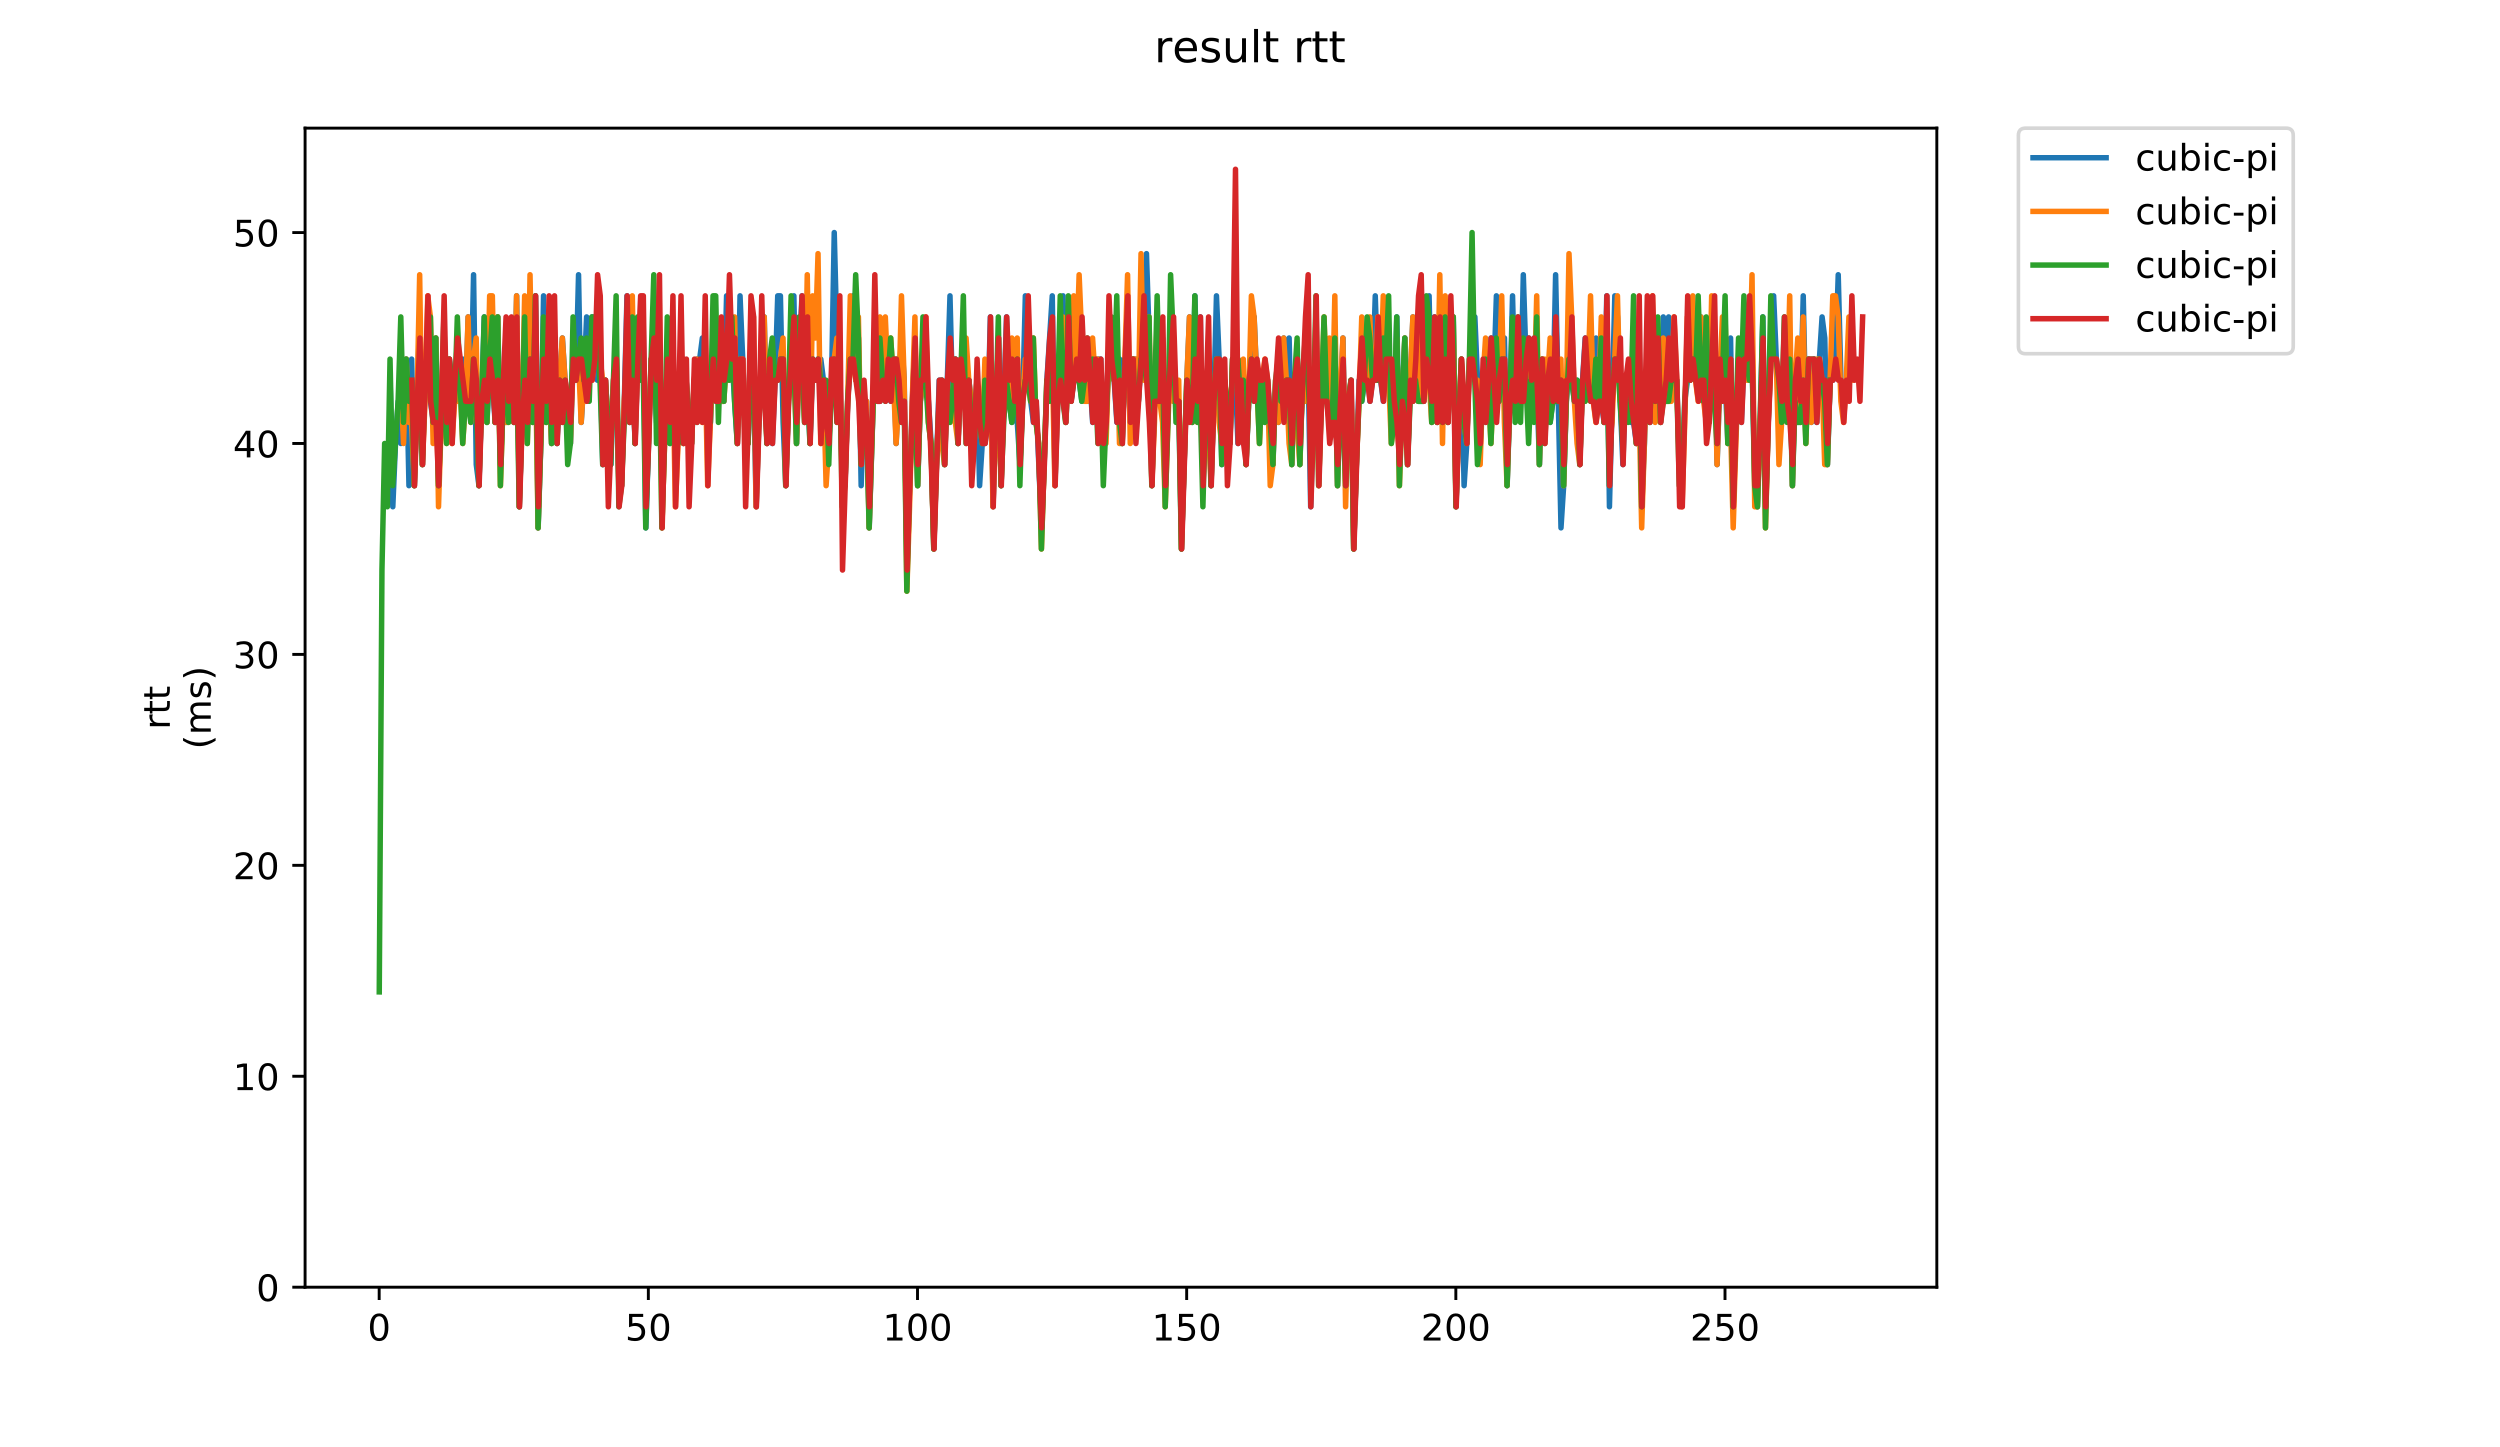<?xml version="1.0" encoding="utf-8" standalone="no"?>
<!DOCTYPE svg PUBLIC "-//W3C//DTD SVG 1.1//EN"
  "http://www.w3.org/Graphics/SVG/1.1/DTD/svg11.dtd">
<!-- Created with matplotlib (https://matplotlib.org/) -->
<svg height="396pt" version="1.1" viewBox="0 0 684 396" width="684pt" xmlns="http://www.w3.org/2000/svg" xmlns:xlink="http://www.w3.org/1999/xlink">
 <defs>
  <style type="text/css">
*{stroke-linecap:butt;stroke-linejoin:round;}
  </style>
 </defs>
 <g id="figure_1">
  <g id="patch_1">
   <path d="M 0 396 
L 684 396 
L 684 0 
L 0 0 
z
" style="fill:#ffffff;"/>
  </g>
  <g id="axes_1">
   <g id="patch_2">
    <path d="M 83.472 352.174 
L 529.913 352.174 
L 529.913 35.062 
L 83.472 35.062 
z
" style="fill:#ffffff;"/>
   </g>
   <g id="matplotlib.axis_1">
    <g id="xtick_1">
     <g id="line2d_1">
      <defs>
       <path d="M 0 0 
L 0 3.5 
" id="m200f8db68d" style="stroke:#000000;stroke-width:0.8;"/>
      </defs>
      <g>
       <use style="stroke:#000000;stroke-width:0.8;" x="103.743" xlink:href="#m200f8db68d" y="352.174"/>
      </g>
     </g>
     <g id="text_1">
      <!-- 0 -->
      <defs>
       <path d="M 31.781 66.406 
Q 24.172 66.406 20.328 58.906 
Q 16.5 51.422 16.5 36.375 
Q 16.5 21.391 20.328 13.891 
Q 24.172 6.391 31.781 6.391 
Q 39.453 6.391 43.281 13.891 
Q 47.125 21.391 47.125 36.375 
Q 47.125 51.422 43.281 58.906 
Q 39.453 66.406 31.781 66.406 
z
M 31.781 74.219 
Q 44.047 74.219 50.516 64.516 
Q 56.984 54.828 56.984 36.375 
Q 56.984 17.969 50.516 8.266 
Q 44.047 -1.422 31.781 -1.422 
Q 19.531 -1.422 13.062 8.266 
Q 6.594 17.969 6.594 36.375 
Q 6.594 54.828 13.062 64.516 
Q 19.531 74.219 31.781 74.219 
z
" id="DejaVuSans-48"/>
      </defs>
      <g transform="translate(100.562 366.773)scale(0.1 -0.1)">
       <use xlink:href="#DejaVuSans-48"/>
      </g>
     </g>
    </g>
    <g id="xtick_2">
     <g id="line2d_2">
      <g>
       <use style="stroke:#000000;stroke-width:0.8;" x="177.386" xlink:href="#m200f8db68d" y="352.174"/>
      </g>
     </g>
     <g id="text_2">
      <!-- 50 -->
      <defs>
       <path d="M 10.797 72.906 
L 49.516 72.906 
L 49.516 64.594 
L 19.828 64.594 
L 19.828 46.734 
Q 21.969 47.469 24.109 47.828 
Q 26.266 48.188 28.422 48.188 
Q 40.625 48.188 47.75 41.5 
Q 54.891 34.812 54.891 23.391 
Q 54.891 11.625 47.562 5.094 
Q 40.234 -1.422 26.906 -1.422 
Q 22.312 -1.422 17.547 -0.641 
Q 12.797 0.141 7.719 1.703 
L 7.719 11.625 
Q 12.109 9.234 16.797 8.062 
Q 21.484 6.891 26.703 6.891 
Q 35.156 6.891 40.078 11.328 
Q 45.016 15.766 45.016 23.391 
Q 45.016 31 40.078 35.438 
Q 35.156 39.891 26.703 39.891 
Q 22.75 39.891 18.812 39.016 
Q 14.891 38.141 10.797 36.281 
z
" id="DejaVuSans-53"/>
      </defs>
      <g transform="translate(171.024 366.773)scale(0.1 -0.1)">
       <use xlink:href="#DejaVuSans-53"/>
       <use x="63.623" xlink:href="#DejaVuSans-48"/>
      </g>
     </g>
    </g>
    <g id="xtick_3">
     <g id="line2d_3">
      <g>
       <use style="stroke:#000000;stroke-width:0.8;" x="251.03" xlink:href="#m200f8db68d" y="352.174"/>
      </g>
     </g>
     <g id="text_3">
      <!-- 100 -->
      <defs>
       <path d="M 12.406 8.297 
L 28.516 8.297 
L 28.516 63.922 
L 10.984 60.406 
L 10.984 69.391 
L 28.422 72.906 
L 38.281 72.906 
L 38.281 8.297 
L 54.391 8.297 
L 54.391 0 
L 12.406 0 
z
" id="DejaVuSans-49"/>
      </defs>
      <g transform="translate(241.486 366.773)scale(0.1 -0.1)">
       <use xlink:href="#DejaVuSans-49"/>
       <use x="63.623" xlink:href="#DejaVuSans-48"/>
       <use x="127.246" xlink:href="#DejaVuSans-48"/>
      </g>
     </g>
    </g>
    <g id="xtick_4">
     <g id="line2d_4">
      <g>
       <use style="stroke:#000000;stroke-width:0.8;" x="324.673" xlink:href="#m200f8db68d" y="352.174"/>
      </g>
     </g>
     <g id="text_4">
      <!-- 150 -->
      <g transform="translate(315.13 366.773)scale(0.1 -0.1)">
       <use xlink:href="#DejaVuSans-49"/>
       <use x="63.623" xlink:href="#DejaVuSans-53"/>
       <use x="127.246" xlink:href="#DejaVuSans-48"/>
      </g>
     </g>
    </g>
    <g id="xtick_5">
     <g id="line2d_5">
      <g>
       <use style="stroke:#000000;stroke-width:0.8;" x="398.317" xlink:href="#m200f8db68d" y="352.174"/>
      </g>
     </g>
     <g id="text_5">
      <!-- 200 -->
      <defs>
       <path d="M 19.188 8.297 
L 53.609 8.297 
L 53.609 0 
L 7.328 0 
L 7.328 8.297 
Q 12.938 14.109 22.625 23.891 
Q 32.328 33.688 34.812 36.531 
Q 39.547 41.844 41.422 45.531 
Q 43.312 49.219 43.312 52.781 
Q 43.312 58.594 39.234 62.25 
Q 35.156 65.922 28.609 65.922 
Q 23.969 65.922 18.812 64.312 
Q 13.672 62.703 7.812 59.422 
L 7.812 69.391 
Q 13.766 71.781 18.938 73 
Q 24.125 74.219 28.422 74.219 
Q 39.75 74.219 46.484 68.547 
Q 53.219 62.891 53.219 53.422 
Q 53.219 48.922 51.531 44.891 
Q 49.859 40.875 45.406 35.406 
Q 44.188 33.984 37.641 27.219 
Q 31.109 20.453 19.188 8.297 
z
" id="DejaVuSans-50"/>
      </defs>
      <g transform="translate(388.773 366.773)scale(0.1 -0.1)">
       <use xlink:href="#DejaVuSans-50"/>
       <use x="63.623" xlink:href="#DejaVuSans-48"/>
       <use x="127.246" xlink:href="#DejaVuSans-48"/>
      </g>
     </g>
    </g>
    <g id="xtick_6">
     <g id="line2d_6">
      <g>
       <use style="stroke:#000000;stroke-width:0.8;" x="471.96" xlink:href="#m200f8db68d" y="352.174"/>
      </g>
     </g>
     <g id="text_6">
      <!-- 250 -->
      <g transform="translate(462.417 366.773)scale(0.1 -0.1)">
       <use xlink:href="#DejaVuSans-50"/>
       <use x="63.623" xlink:href="#DejaVuSans-53"/>
       <use x="127.246" xlink:href="#DejaVuSans-48"/>
      </g>
     </g>
    </g>
   </g>
   <g id="matplotlib.axis_2">
    <g id="ytick_1">
     <g id="line2d_7">
      <defs>
       <path d="M 0 0 
L -3.5 0 
" id="mc5c219c0e4" style="stroke:#000000;stroke-width:0.8;"/>
      </defs>
      <g>
       <use style="stroke:#000000;stroke-width:0.8;" x="83.472" xlink:href="#mc5c219c0e4" y="352.174"/>
      </g>
     </g>
     <g id="text_7">
      <!-- 0 -->
      <g transform="translate(70.11 355.973)scale(0.1 -0.1)">
       <use xlink:href="#DejaVuSans-48"/>
      </g>
     </g>
    </g>
    <g id="ytick_2">
     <g id="line2d_8">
      <g>
       <use style="stroke:#000000;stroke-width:0.8;" x="83.472" xlink:href="#mc5c219c0e4" y="294.465"/>
      </g>
     </g>
     <g id="text_8">
      <!-- 10 -->
      <g transform="translate(63.747 298.264)scale(0.1 -0.1)">
       <use xlink:href="#DejaVuSans-49"/>
       <use x="63.623" xlink:href="#DejaVuSans-48"/>
      </g>
     </g>
    </g>
    <g id="ytick_3">
     <g id="line2d_9">
      <g>
       <use style="stroke:#000000;stroke-width:0.8;" x="83.472" xlink:href="#mc5c219c0e4" y="236.756"/>
      </g>
     </g>
     <g id="text_9">
      <!-- 20 -->
      <g transform="translate(63.747 240.555)scale(0.1 -0.1)">
       <use xlink:href="#DejaVuSans-50"/>
       <use x="63.623" xlink:href="#DejaVuSans-48"/>
      </g>
     </g>
    </g>
    <g id="ytick_4">
     <g id="line2d_10">
      <g>
       <use style="stroke:#000000;stroke-width:0.8;" x="83.472" xlink:href="#mc5c219c0e4" y="179.047"/>
      </g>
     </g>
     <g id="text_10">
      <!-- 30 -->
      <defs>
       <path d="M 40.578 39.312 
Q 47.656 37.797 51.625 33 
Q 55.609 28.219 55.609 21.188 
Q 55.609 10.406 48.188 4.484 
Q 40.766 -1.422 27.094 -1.422 
Q 22.516 -1.422 17.656 -0.516 
Q 12.797 0.391 7.625 2.203 
L 7.625 11.719 
Q 11.719 9.328 16.594 8.109 
Q 21.484 6.891 26.812 6.891 
Q 36.078 6.891 40.938 10.547 
Q 45.797 14.203 45.797 21.188 
Q 45.797 27.641 41.281 31.266 
Q 36.766 34.906 28.719 34.906 
L 20.219 34.906 
L 20.219 43.016 
L 29.109 43.016 
Q 36.375 43.016 40.234 45.922 
Q 44.094 48.828 44.094 54.297 
Q 44.094 59.906 40.109 62.906 
Q 36.141 65.922 28.719 65.922 
Q 24.656 65.922 20.016 65.031 
Q 15.375 64.156 9.812 62.312 
L 9.812 71.094 
Q 15.438 72.656 20.344 73.438 
Q 25.25 74.219 29.594 74.219 
Q 40.828 74.219 47.359 69.109 
Q 53.906 64.016 53.906 55.328 
Q 53.906 49.266 50.438 45.094 
Q 46.969 40.922 40.578 39.312 
z
" id="DejaVuSans-51"/>
      </defs>
      <g transform="translate(63.747 182.846)scale(0.1 -0.1)">
       <use xlink:href="#DejaVuSans-51"/>
       <use x="63.623" xlink:href="#DejaVuSans-48"/>
      </g>
     </g>
    </g>
    <g id="ytick_5">
     <g id="line2d_11">
      <g>
       <use style="stroke:#000000;stroke-width:0.8;" x="83.472" xlink:href="#mc5c219c0e4" y="121.338"/>
      </g>
     </g>
     <g id="text_11">
      <!-- 40 -->
      <defs>
       <path d="M 37.797 64.312 
L 12.891 25.391 
L 37.797 25.391 
z
M 35.203 72.906 
L 47.609 72.906 
L 47.609 25.391 
L 58.016 25.391 
L 58.016 17.188 
L 47.609 17.188 
L 47.609 0 
L 37.797 0 
L 37.797 17.188 
L 4.891 17.188 
L 4.891 26.703 
z
" id="DejaVuSans-52"/>
      </defs>
      <g transform="translate(63.747 125.137)scale(0.1 -0.1)">
       <use xlink:href="#DejaVuSans-52"/>
       <use x="63.623" xlink:href="#DejaVuSans-48"/>
      </g>
     </g>
    </g>
    <g id="ytick_6">
     <g id="line2d_12">
      <g>
       <use style="stroke:#000000;stroke-width:0.8;" x="83.472" xlink:href="#mc5c219c0e4" y="63.629"/>
      </g>
     </g>
     <g id="text_12">
      <!-- 50 -->
      <g transform="translate(63.747 67.428)scale(0.1 -0.1)">
       <use xlink:href="#DejaVuSans-53"/>
       <use x="63.623" xlink:href="#DejaVuSans-48"/>
      </g>
     </g>
    </g>
    <g id="text_13">
     <!-- rtt -->
     <defs>
      <path d="M 41.109 46.297 
Q 39.594 47.172 37.812 47.578 
Q 36.031 48 33.891 48 
Q 26.266 48 22.188 43.047 
Q 18.109 38.094 18.109 28.812 
L 18.109 0 
L 9.078 0 
L 9.078 54.688 
L 18.109 54.688 
L 18.109 46.188 
Q 20.953 51.172 25.484 53.578 
Q 30.031 56 36.531 56 
Q 37.453 56 38.578 55.875 
Q 39.703 55.766 41.062 55.516 
z
" id="DejaVuSans-114"/>
      <path d="M 18.312 70.219 
L 18.312 54.688 
L 36.812 54.688 
L 36.812 47.703 
L 18.312 47.703 
L 18.312 18.016 
Q 18.312 11.328 20.141 9.422 
Q 21.969 7.516 27.594 7.516 
L 36.812 7.516 
L 36.812 0 
L 27.594 0 
Q 17.188 0 13.234 3.875 
Q 9.281 7.766 9.281 18.016 
L 9.281 47.703 
L 2.688 47.703 
L 2.688 54.688 
L 9.281 54.688 
L 9.281 70.219 
z
" id="DejaVuSans-116"/>
     </defs>
     <g transform="translate(46.47 199.594)rotate(-90)scale(0.1 -0.1)">
      <use xlink:href="#DejaVuSans-114"/>
      <use x="41.113" xlink:href="#DejaVuSans-116"/>
      <use x="80.322" xlink:href="#DejaVuSans-116"/>
     </g>
     <!-- (ms) -->
     <defs>
      <path d="M 31 75.875 
Q 24.469 64.656 21.281 53.656 
Q 18.109 42.672 18.109 31.391 
Q 18.109 20.125 21.312 9.062 
Q 24.516 -2 31 -13.188 
L 23.188 -13.188 
Q 15.875 -1.703 12.234 9.375 
Q 8.594 20.453 8.594 31.391 
Q 8.594 42.281 12.203 53.312 
Q 15.828 64.359 23.188 75.875 
z
" id="DejaVuSans-40"/>
      <path d="M 52 44.188 
Q 55.375 50.25 60.062 53.125 
Q 64.75 56 71.094 56 
Q 79.641 56 84.281 50.016 
Q 88.922 44.047 88.922 33.016 
L 88.922 0 
L 79.891 0 
L 79.891 32.719 
Q 79.891 40.578 77.094 44.375 
Q 74.312 48.188 68.609 48.188 
Q 61.625 48.188 57.562 43.547 
Q 53.516 38.922 53.516 30.906 
L 53.516 0 
L 44.484 0 
L 44.484 32.719 
Q 44.484 40.625 41.703 44.406 
Q 38.922 48.188 33.109 48.188 
Q 26.219 48.188 22.156 43.531 
Q 18.109 38.875 18.109 30.906 
L 18.109 0 
L 9.078 0 
L 9.078 54.688 
L 18.109 54.688 
L 18.109 46.188 
Q 21.188 51.219 25.484 53.609 
Q 29.781 56 35.688 56 
Q 41.656 56 45.828 52.969 
Q 50 49.953 52 44.188 
z
" id="DejaVuSans-109"/>
      <path d="M 44.281 53.078 
L 44.281 44.578 
Q 40.484 46.531 36.375 47.5 
Q 32.281 48.484 27.875 48.484 
Q 21.188 48.484 17.844 46.438 
Q 14.5 44.391 14.5 40.281 
Q 14.5 37.156 16.891 35.375 
Q 19.281 33.594 26.516 31.984 
L 29.594 31.297 
Q 39.156 29.25 43.188 25.516 
Q 47.219 21.781 47.219 15.094 
Q 47.219 7.469 41.188 3.016 
Q 35.156 -1.422 24.609 -1.422 
Q 20.219 -1.422 15.453 -0.562 
Q 10.688 0.297 5.422 2 
L 5.422 11.281 
Q 10.406 8.688 15.234 7.391 
Q 20.062 6.109 24.812 6.109 
Q 31.156 6.109 34.562 8.281 
Q 37.984 10.453 37.984 14.406 
Q 37.984 18.062 35.516 20.016 
Q 33.062 21.969 24.703 23.781 
L 21.578 24.516 
Q 13.234 26.266 9.516 29.906 
Q 5.812 33.547 5.812 39.891 
Q 5.812 47.609 11.281 51.797 
Q 16.75 56 26.812 56 
Q 31.781 56 36.172 55.266 
Q 40.578 54.547 44.281 53.078 
z
" id="DejaVuSans-115"/>
      <path d="M 8.016 75.875 
L 15.828 75.875 
Q 23.141 64.359 26.781 53.312 
Q 30.422 42.281 30.422 31.391 
Q 30.422 20.453 26.781 9.375 
Q 23.141 -1.703 15.828 -13.188 
L 8.016 -13.188 
Q 14.5 -2 17.703 9.062 
Q 20.906 20.125 20.906 31.391 
Q 20.906 42.672 17.703 53.656 
Q 14.5 64.656 8.016 75.875 
z
" id="DejaVuSans-41"/>
     </defs>
     <g transform="translate(57.668 204.995)rotate(-90)scale(0.1 -0.1)">
      <use xlink:href="#DejaVuSans-40"/>
      <use x="39.014" xlink:href="#DejaVuSans-109"/>
      <use x="136.426" xlink:href="#DejaVuSans-115"/>
      <use x="188.525" xlink:href="#DejaVuSans-41"/>
     </g>
    </g>
   </g>
   <g id="line2d_13">
    <path clip-path="url(#pee96f4c1fb)" d="M 106.737 104.025 
L 107.474 138.65 
L 108.21 121.338 
L 108.947 109.796 
L 109.683 121.338 
L 110.42 115.567 
L 111.156 98.254 
L 111.892 132.879 
L 112.629 98.254 
L 113.365 132.879 
L 114.838 86.712 
L 115.575 127.109 
L 116.311 104.025 
L 117.047 104.025 
L 118.52 115.567 
L 119.257 92.483 
L 119.993 132.879 
L 120.73 109.796 
L 121.466 109.796 
L 122.202 115.567 
L 122.939 98.254 
L 123.675 104.025 
L 124.412 104.025 
L 125.148 109.796 
L 126.621 98.254 
L 127.358 109.796 
L 128.094 86.712 
L 128.83 109.796 
L 129.567 75.17 
L 130.303 127.109 
L 131.04 132.879 
L 132.513 86.712 
L 133.249 115.567 
L 133.985 98.254 
L 134.722 104.025 
L 135.458 115.567 
L 136.195 86.712 
L 136.931 127.109 
L 137.668 109.796 
L 138.404 115.567 
L 139.14 109.796 
L 139.877 92.483 
L 140.613 115.567 
L 141.35 80.941 
L 142.086 138.65 
L 142.823 115.567 
L 143.559 98.254 
L 144.296 115.567 
L 145.032 80.941 
L 145.768 115.567 
L 146.505 80.941 
L 147.241 144.421 
L 147.978 121.338 
L 148.714 80.941 
L 149.451 115.567 
L 150.187 104.025 
L 150.923 121.338 
L 151.66 98.254 
L 152.396 121.338 
L 153.133 104.025 
L 153.869 92.483 
L 154.606 104.025 
L 155.342 109.796 
L 156.078 121.338 
L 156.815 98.254 
L 157.551 104.025 
L 158.288 75.17 
L 159.024 115.567 
L 159.761 104.025 
L 160.497 86.712 
L 161.234 104.025 
L 161.97 86.712 
L 162.706 98.254 
L 163.443 104.025 
L 164.179 98.254 
L 164.916 127.109 
L 165.652 104.025 
L 167.125 127.109 
L 167.861 104.025 
L 168.598 98.254 
L 169.334 132.879 
L 170.071 132.879 
L 170.807 109.796 
L 171.544 80.941 
L 172.28 115.567 
L 173.016 98.254 
L 173.753 121.338 
L 174.489 98.254 
L 175.226 98.254 
L 175.962 86.712 
L 176.699 144.421 
L 178.172 98.254 
L 178.908 98.254 
L 179.644 115.567 
L 180.381 98.254 
L 181.117 121.338 
L 181.854 121.338 
L 182.59 98.254 
L 183.327 121.338 
L 184.063 98.254 
L 184.799 115.567 
L 185.536 121.338 
L 186.272 98.254 
L 187.009 98.254 
L 187.745 104.025 
L 188.482 115.567 
L 189.218 121.338 
L 189.954 104.025 
L 190.691 98.254 
L 191.427 98.254 
L 192.164 92.483 
L 192.9 104.025 
L 193.637 121.338 
L 194.373 115.567 
L 195.11 98.254 
L 195.846 109.796 
L 198.055 109.796 
L 198.792 80.941 
L 199.528 104.025 
L 200.265 98.254 
L 201.737 121.338 
L 202.474 80.941 
L 203.947 115.567 
L 204.683 121.338 
L 205.42 98.254 
L 206.156 104.025 
L 206.892 138.65 
L 207.629 115.567 
L 208.365 98.254 
L 209.102 86.712 
L 209.838 121.338 
L 210.575 98.254 
L 211.311 121.338 
L 212.048 104.025 
L 212.784 80.941 
L 213.52 80.941 
L 214.257 115.567 
L 214.993 132.879 
L 215.73 109.796 
L 216.466 98.254 
L 217.203 80.941 
L 217.939 121.338 
L 218.675 98.254 
L 219.412 80.941 
L 220.148 115.567 
L 220.885 104.025 
L 221.621 121.338 
L 222.358 98.254 
L 223.094 104.025 
L 223.83 98.254 
L 224.567 98.254 
L 226.04 109.796 
L 226.776 121.338 
L 227.513 104.025 
L 228.249 63.629 
L 228.986 92.483 
L 229.722 98.254 
L 230.458 132.879 
L 231.195 132.879 
L 231.931 109.796 
L 232.668 98.254 
L 233.404 80.941 
L 234.141 104.025 
L 234.877 92.483 
L 235.613 132.879 
L 236.35 109.796 
L 237.086 109.796 
L 237.823 144.421 
L 239.296 98.254 
L 240.032 109.796 
L 240.768 109.796 
L 241.505 104.025 
L 242.241 92.483 
L 242.978 104.025 
L 243.714 109.796 
L 244.451 98.254 
L 245.187 121.338 
L 245.924 104.025 
L 246.66 92.483 
L 247.396 104.025 
L 248.133 155.963 
L 249.606 109.796 
L 250.342 92.483 
L 251.079 132.879 
L 251.815 109.796 
L 252.551 104.025 
L 253.288 104.025 
L 254.024 109.796 
L 254.761 121.338 
L 255.497 150.192 
L 256.97 104.025 
L 257.706 104.025 
L 258.443 127.109 
L 259.916 80.941 
L 260.652 109.796 
L 261.389 98.254 
L 262.125 121.338 
L 262.862 98.254 
L 263.598 104.025 
L 265.071 104.025 
L 265.807 109.796 
L 266.544 121.338 
L 267.28 104.025 
L 268.017 132.879 
L 268.753 121.338 
L 269.489 121.338 
L 270.226 115.567 
L 270.962 86.712 
L 271.699 138.65 
L 273.172 92.483 
L 273.908 132.879 
L 275.381 86.712 
L 276.117 109.796 
L 276.854 115.567 
L 277.59 109.796 
L 278.327 115.567 
L 279.063 127.109 
L 279.8 109.796 
L 280.536 80.941 
L 281.272 86.712 
L 282.009 109.796 
L 282.745 115.567 
L 283.482 109.796 
L 284.955 144.421 
L 285.691 127.109 
L 286.427 104.025 
L 287.9 80.941 
L 288.637 132.879 
L 289.373 109.796 
L 290.11 98.254 
L 290.846 80.941 
L 291.582 115.567 
L 292.319 104.025 
L 293.055 109.796 
L 294.528 98.254 
L 296.001 109.796 
L 296.738 104.025 
L 297.474 109.796 
L 298.21 104.025 
L 298.947 115.567 
L 299.683 98.254 
L 301.156 98.254 
L 301.893 115.567 
L 302.629 115.567 
L 303.365 98.254 
L 304.102 98.254 
L 304.838 104.025 
L 305.575 115.567 
L 306.311 98.254 
L 307.048 121.338 
L 307.784 98.254 
L 308.52 98.254 
L 309.257 115.567 
L 309.993 98.254 
L 310.73 98.254 
L 311.466 109.796 
L 312.203 98.254 
L 312.939 98.254 
L 313.676 69.399 
L 314.412 92.483 
L 315.148 132.879 
L 315.885 109.796 
L 316.621 104.025 
L 317.358 109.796 
L 318.094 92.483 
L 318.831 132.879 
L 319.567 109.796 
L 320.303 98.254 
L 321.04 109.796 
L 322.513 109.796 
L 323.249 150.192 
L 324.722 104.025 
L 325.458 86.712 
L 326.195 115.567 
L 326.931 80.941 
L 327.668 109.796 
L 328.404 86.712 
L 329.141 132.879 
L 329.877 109.796 
L 330.614 98.254 
L 331.35 132.879 
L 332.086 109.796 
L 332.823 80.941 
L 333.559 98.254 
L 334.296 127.109 
L 335.032 104.025 
L 335.769 115.567 
L 336.505 121.338 
L 337.241 98.254 
L 337.978 104.025 
L 338.714 121.338 
L 339.451 109.796 
L 340.187 104.025 
L 340.924 127.109 
L 341.66 109.796 
L 343.133 86.712 
L 343.869 104.025 
L 345.342 104.025 
L 346.079 115.567 
L 346.815 104.025 
L 348.288 127.109 
L 349.024 104.025 
L 349.761 115.567 
L 351.234 92.483 
L 351.97 104.025 
L 352.707 92.483 
L 353.443 127.109 
L 354.179 104.025 
L 354.916 98.254 
L 355.652 127.109 
L 356.389 104.025 
L 357.125 109.796 
L 357.862 98.254 
L 358.598 138.65 
L 359.334 115.567 
L 360.071 104.025 
L 360.807 127.109 
L 361.544 109.796 
L 362.28 104.025 
L 363.017 109.796 
L 363.753 98.254 
L 364.49 115.567 
L 365.226 92.483 
L 365.962 132.879 
L 366.699 109.796 
L 367.435 92.483 
L 368.172 132.879 
L 368.908 109.796 
L 369.645 104.025 
L 370.381 150.192 
L 371.854 104.025 
L 372.59 109.796 
L 374.063 98.254 
L 374.8 109.796 
L 375.536 104.025 
L 376.272 80.941 
L 377.009 104.025 
L 377.745 104.025 
L 378.482 109.796 
L 379.218 98.254 
L 379.955 98.254 
L 380.691 104.025 
L 381.428 115.567 
L 382.164 86.712 
L 382.9 127.109 
L 384.373 92.483 
L 385.11 127.109 
L 385.846 104.025 
L 386.583 86.712 
L 387.319 104.025 
L 388.055 109.796 
L 389.528 109.796 
L 390.265 98.254 
L 391.001 80.941 
L 391.738 115.567 
L 392.474 86.712 
L 393.21 115.567 
L 393.947 104.025 
L 394.683 115.567 
L 395.42 98.254 
L 396.156 115.567 
L 396.893 98.254 
L 397.629 86.712 
L 398.366 138.65 
L 399.102 115.567 
L 399.838 98.254 
L 400.575 132.879 
L 401.311 121.338 
L 402.048 98.254 
L 402.784 98.254 
L 403.521 86.712 
L 404.993 121.338 
L 405.73 104.025 
L 406.466 115.567 
L 407.939 92.483 
L 408.676 104.025 
L 409.412 80.941 
L 410.148 109.796 
L 410.885 104.025 
L 411.621 92.483 
L 412.358 132.879 
L 413.094 109.796 
L 413.831 80.941 
L 414.567 109.796 
L 415.304 104.025 
L 416.04 109.796 
L 416.776 75.17 
L 417.513 98.254 
L 418.249 92.483 
L 418.986 104.025 
L 419.722 92.483 
L 420.459 104.025 
L 421.195 127.109 
L 421.931 104.025 
L 423.404 104.025 
L 424.141 115.567 
L 424.877 109.796 
L 425.614 75.17 
L 427.086 144.421 
L 427.823 132.879 
L 428.559 109.796 
L 429.296 98.254 
L 430.769 109.796 
L 431.505 104.025 
L 432.242 127.109 
L 432.978 104.025 
L 433.714 92.483 
L 434.451 104.025 
L 435.187 92.483 
L 435.924 109.796 
L 436.66 92.483 
L 437.397 109.796 
L 438.133 109.796 
L 438.869 115.567 
L 439.606 80.941 
L 440.342 138.65 
L 441.815 80.941 
L 442.552 86.712 
L 443.288 109.796 
L 444.024 127.109 
L 444.761 104.025 
L 445.497 104.025 
L 446.234 115.567 
L 446.97 115.567 
L 447.707 121.338 
L 448.443 92.483 
L 449.18 138.65 
L 449.916 121.338 
L 450.652 98.254 
L 451.389 115.567 
L 452.125 98.254 
L 452.862 109.796 
L 453.598 109.796 
L 454.335 115.567 
L 455.071 86.712 
L 455.807 109.796 
L 456.544 86.712 
L 457.28 104.025 
L 458.753 104.025 
L 459.49 127.109 
L 460.226 132.879 
L 460.962 109.796 
L 461.699 104.025 
L 462.435 104.025 
L 463.172 98.254 
L 463.908 86.712 
L 464.645 104.025 
L 465.381 86.712 
L 466.118 109.796 
L 466.854 92.483 
L 467.59 115.567 
L 468.327 98.254 
L 469.063 92.483 
L 469.8 127.109 
L 470.536 104.025 
L 471.273 92.483 
L 472.009 104.025 
L 472.745 121.338 
L 473.482 92.483 
L 474.218 138.65 
L 474.955 115.567 
L 475.691 98.254 
L 476.428 115.567 
L 477.164 98.254 
L 477.9 98.254 
L 478.637 104.025 
L 479.373 98.254 
L 480.11 132.879 
L 480.846 138.65 
L 481.583 115.567 
L 482.319 86.712 
L 483.056 138.65 
L 483.792 115.567 
L 485.265 80.941 
L 486.001 98.254 
L 486.738 109.796 
L 487.474 115.567 
L 488.211 104.025 
L 488.947 109.796 
L 489.683 98.254 
L 490.42 132.879 
L 491.156 104.025 
L 491.893 115.567 
L 492.629 109.796 
L 493.366 80.941 
L 494.102 115.567 
L 494.838 98.254 
L 495.575 115.567 
L 496.311 98.254 
L 497.048 115.567 
L 497.784 98.254 
L 498.521 86.712 
L 499.257 92.483 
L 499.994 127.109 
L 500.73 104.025 
L 501.466 104.025 
L 502.203 98.254 
L 502.939 75.17 
L 503.676 104.025 
L 503.676 104.025 
" style="fill:none;stroke:#1f77b4;stroke-linecap:square;stroke-width:1.5;"/>
   </g>
   <g id="line2d_14">
    <path clip-path="url(#pee96f4c1fb)" d="M 109.665 104.025 
L 110.402 121.338 
L 111.138 98.254 
L 111.875 115.567 
L 112.611 115.567 
L 113.348 132.879 
L 114.084 109.796 
L 114.82 75.17 
L 115.557 127.109 
L 116.293 109.796 
L 117.03 80.941 
L 117.766 86.712 
L 118.503 121.338 
L 119.239 92.483 
L 119.976 138.65 
L 120.712 115.567 
L 121.448 109.796 
L 122.185 121.338 
L 122.921 98.254 
L 123.658 121.338 
L 124.394 109.796 
L 125.131 109.796 
L 125.867 104.025 
L 126.603 121.338 
L 127.34 109.796 
L 128.076 86.712 
L 128.813 115.567 
L 129.549 98.254 
L 130.286 92.483 
L 131.022 132.879 
L 131.758 109.796 
L 132.495 104.025 
L 133.231 115.567 
L 133.968 80.941 
L 134.704 80.941 
L 135.441 115.567 
L 136.177 86.712 
L 136.914 132.879 
L 137.65 109.796 
L 138.386 115.567 
L 139.123 115.567 
L 139.859 109.796 
L 140.596 115.567 
L 141.332 80.941 
L 142.069 138.65 
L 142.805 115.567 
L 143.541 80.941 
L 144.278 121.338 
L 145.014 75.17 
L 145.751 115.567 
L 146.487 98.254 
L 147.224 144.421 
L 148.696 98.254 
L 149.433 115.567 
L 150.169 104.025 
L 150.906 121.338 
L 151.642 98.254 
L 152.379 104.025 
L 153.115 104.025 
L 153.852 92.483 
L 154.588 104.025 
L 155.324 109.796 
L 156.061 121.338 
L 156.797 98.254 
L 157.534 104.025 
L 158.27 98.254 
L 159.007 115.567 
L 159.743 104.025 
L 160.479 109.796 
L 161.216 104.025 
L 161.952 104.025 
L 162.689 98.254 
L 164.162 98.254 
L 164.898 104.025 
L 165.634 104.025 
L 166.371 115.567 
L 167.107 121.338 
L 167.844 104.025 
L 168.58 98.254 
L 169.317 132.879 
L 170.053 132.879 
L 170.79 109.796 
L 171.526 98.254 
L 172.262 115.567 
L 172.999 80.941 
L 173.735 121.338 
L 174.472 98.254 
L 175.945 98.254 
L 176.681 121.338 
L 177.417 121.338 
L 178.154 98.254 
L 179.627 98.254 
L 180.363 80.941 
L 181.1 144.421 
L 182.572 98.254 
L 183.309 92.483 
L 184.045 98.254 
L 184.782 138.65 
L 185.518 121.338 
L 186.255 98.254 
L 186.991 121.338 
L 187.728 104.025 
L 188.464 115.567 
L 189.2 121.338 
L 189.937 104.025 
L 190.673 98.254 
L 191.41 104.025 
L 192.146 115.567 
L 192.883 98.254 
L 193.619 132.879 
L 195.092 98.254 
L 195.828 86.712 
L 196.565 109.796 
L 198.038 109.796 
L 198.774 98.254 
L 199.51 104.025 
L 200.247 98.254 
L 200.983 86.712 
L 201.72 121.338 
L 202.456 98.254 
L 203.193 98.254 
L 203.929 115.567 
L 204.666 121.338 
L 205.402 98.254 
L 206.138 86.712 
L 206.875 138.65 
L 207.611 115.567 
L 208.348 98.254 
L 209.084 86.712 
L 209.821 121.338 
L 210.557 98.254 
L 211.293 98.254 
L 212.03 104.025 
L 212.766 104.025 
L 214.239 92.483 
L 214.976 132.879 
L 215.712 109.796 
L 216.448 98.254 
L 217.185 98.254 
L 217.921 121.338 
L 218.658 98.254 
L 219.394 98.254 
L 220.131 115.567 
L 220.867 75.17 
L 221.604 121.338 
L 222.34 80.941 
L 223.076 92.483 
L 223.813 69.399 
L 224.549 121.338 
L 225.286 104.025 
L 226.022 132.879 
L 226.759 121.338 
L 227.495 104.025 
L 228.968 92.483 
L 229.704 98.254 
L 230.441 132.879 
L 231.177 132.879 
L 231.914 109.796 
L 232.65 80.941 
L 233.386 98.254 
L 234.123 104.025 
L 234.859 86.712 
L 235.596 127.109 
L 236.332 109.796 
L 237.069 109.796 
L 237.805 144.421 
L 239.278 98.254 
L 240.014 109.796 
L 240.751 86.712 
L 241.487 104.025 
L 242.224 86.712 
L 242.96 104.025 
L 243.697 92.483 
L 244.433 104.025 
L 245.169 121.338 
L 245.906 109.796 
L 246.642 80.941 
L 247.379 104.025 
L 248.115 161.734 
L 248.852 138.65 
L 249.588 109.796 
L 250.324 86.712 
L 251.061 132.879 
L 251.797 109.796 
L 252.534 104.025 
L 253.27 86.712 
L 254.007 115.567 
L 254.743 121.338 
L 255.48 150.192 
L 256.216 127.109 
L 256.952 109.796 
L 257.689 121.338 
L 258.425 127.109 
L 259.162 104.025 
L 259.898 115.567 
L 260.635 109.796 
L 262.107 121.338 
L 262.844 98.254 
L 263.58 98.254 
L 264.317 92.483 
L 265.053 104.025 
L 265.79 109.796 
L 266.526 121.338 
L 267.262 104.025 
L 267.999 115.567 
L 268.735 121.338 
L 269.472 98.254 
L 270.208 115.567 
L 270.945 98.254 
L 271.681 138.65 
L 272.418 115.567 
L 273.154 109.796 
L 273.89 132.879 
L 274.627 109.796 
L 275.363 104.025 
L 276.1 109.796 
L 276.836 92.483 
L 277.573 109.796 
L 278.309 92.483 
L 279.045 127.109 
L 279.782 109.796 
L 280.518 98.254 
L 281.991 109.796 
L 282.728 92.483 
L 283.464 115.567 
L 284.2 121.338 
L 284.937 150.192 
L 286.41 104.025 
L 287.146 109.796 
L 287.883 98.254 
L 288.619 132.879 
L 289.356 109.796 
L 290.828 86.712 
L 291.565 115.567 
L 292.301 104.025 
L 293.038 109.796 
L 293.774 80.941 
L 294.511 98.254 
L 295.247 75.17 
L 296.72 109.796 
L 297.456 109.796 
L 298.193 104.025 
L 298.929 92.483 
L 299.666 104.025 
L 300.402 98.254 
L 301.875 109.796 
L 302.611 121.338 
L 303.348 98.254 
L 304.084 98.254 
L 304.821 104.025 
L 305.557 92.483 
L 306.294 121.338 
L 307.03 121.338 
L 308.503 75.17 
L 309.239 121.338 
L 309.976 98.254 
L 310.712 98.254 
L 311.449 109.796 
L 312.185 69.399 
L 312.921 104.025 
L 313.658 104.025 
L 314.394 86.712 
L 315.131 132.879 
L 315.867 115.567 
L 316.604 86.712 
L 317.34 109.796 
L 318.076 115.567 
L 318.813 138.65 
L 319.549 115.567 
L 320.286 98.254 
L 321.022 109.796 
L 321.759 109.796 
L 322.495 104.025 
L 323.232 150.192 
L 324.704 104.025 
L 325.441 86.712 
L 326.177 115.567 
L 326.914 98.254 
L 327.65 115.567 
L 328.387 92.483 
L 329.123 132.879 
L 329.859 109.796 
L 330.596 115.567 
L 331.332 132.879 
L 332.069 109.796 
L 332.805 98.254 
L 333.542 115.567 
L 334.278 121.338 
L 335.014 104.025 
L 335.751 109.796 
L 336.487 121.338 
L 337.224 98.254 
L 337.96 104.025 
L 338.697 98.254 
L 339.433 104.025 
L 340.17 98.254 
L 340.906 127.109 
L 341.642 109.796 
L 342.379 80.941 
L 343.115 86.712 
L 344.588 121.338 
L 345.325 104.025 
L 346.061 98.254 
L 346.797 104.025 
L 347.534 132.879 
L 348.27 127.109 
L 349.007 104.025 
L 349.743 115.567 
L 350.48 109.796 
L 351.216 92.483 
L 351.952 104.025 
L 352.689 121.338 
L 353.425 127.109 
L 354.162 104.025 
L 355.635 127.109 
L 356.371 104.025 
L 357.108 109.796 
L 357.844 98.254 
L 358.58 115.567 
L 359.317 115.567 
L 360.053 86.712 
L 360.79 132.879 
L 362.263 86.712 
L 362.999 109.796 
L 363.735 92.483 
L 364.472 115.567 
L 365.208 80.941 
L 365.945 132.879 
L 366.681 109.796 
L 367.418 92.483 
L 368.154 138.65 
L 368.89 109.796 
L 369.627 104.025 
L 370.363 150.192 
L 371.1 127.109 
L 371.836 109.796 
L 372.573 86.712 
L 373.309 104.025 
L 374.046 104.025 
L 374.782 86.712 
L 375.518 104.025 
L 376.255 104.025 
L 376.991 86.712 
L 377.728 104.025 
L 378.464 80.941 
L 379.201 98.254 
L 379.937 104.025 
L 380.673 121.338 
L 381.41 115.567 
L 382.146 92.483 
L 382.883 132.879 
L 383.619 109.796 
L 384.356 92.483 
L 385.092 127.109 
L 385.828 104.025 
L 386.565 86.712 
L 387.301 104.025 
L 388.038 109.796 
L 388.774 80.941 
L 389.511 109.796 
L 390.247 98.254 
L 390.984 104.025 
L 391.72 115.567 
L 392.456 104.025 
L 393.193 115.567 
L 393.929 75.17 
L 394.666 121.338 
L 395.402 80.941 
L 396.139 115.567 
L 396.875 98.254 
L 397.611 86.712 
L 398.348 138.65 
L 399.084 115.567 
L 399.821 98.254 
L 400.557 115.567 
L 401.294 121.338 
L 402.03 98.254 
L 402.766 98.254 
L 403.503 104.025 
L 404.239 104.025 
L 404.976 127.109 
L 405.712 104.025 
L 406.449 92.483 
L 407.185 104.025 
L 407.922 121.338 
L 408.658 104.025 
L 409.394 109.796 
L 410.131 104.025 
L 410.867 80.941 
L 411.604 115.567 
L 412.34 132.879 
L 413.077 109.796 
L 413.813 98.254 
L 414.549 109.796 
L 415.286 104.025 
L 416.022 109.796 
L 417.495 98.254 
L 418.232 115.567 
L 418.968 98.254 
L 419.704 109.796 
L 420.441 80.941 
L 421.177 127.109 
L 421.914 98.254 
L 422.65 98.254 
L 423.387 104.025 
L 424.123 92.483 
L 424.86 109.796 
L 426.332 109.796 
L 427.069 98.254 
L 427.805 132.879 
L 428.542 109.796 
L 429.278 69.399 
L 430.015 86.712 
L 430.751 109.796 
L 431.487 121.338 
L 432.224 127.109 
L 432.96 104.025 
L 433.697 109.796 
L 434.433 104.025 
L 435.17 80.941 
L 435.906 109.796 
L 436.642 115.567 
L 437.379 109.796 
L 438.115 86.712 
L 438.852 115.567 
L 439.588 98.254 
L 440.325 121.338 
L 441.061 115.567 
L 442.534 80.941 
L 443.27 109.796 
L 444.007 109.796 
L 444.743 104.025 
L 445.48 104.025 
L 446.216 109.796 
L 446.953 92.483 
L 447.689 121.338 
L 448.425 109.796 
L 449.162 144.421 
L 450.635 98.254 
L 451.371 98.254 
L 452.108 80.941 
L 452.844 115.567 
L 453.58 109.796 
L 454.317 115.567 
L 455.053 92.483 
L 455.79 109.796 
L 457.263 109.796 
L 457.999 86.712 
L 458.736 104.025 
L 459.472 127.109 
L 460.208 138.65 
L 460.945 115.567 
L 461.681 86.712 
L 462.418 104.025 
L 463.154 80.941 
L 463.891 104.025 
L 464.627 109.796 
L 465.363 86.712 
L 466.1 109.796 
L 466.836 115.567 
L 467.573 115.567 
L 468.309 80.941 
L 469.046 92.483 
L 469.782 127.109 
L 470.518 104.025 
L 471.255 86.712 
L 471.991 86.712 
L 472.728 121.338 
L 473.464 115.567 
L 474.201 144.421 
L 475.674 98.254 
L 477.146 98.254 
L 477.883 104.025 
L 478.619 104.025 
L 479.356 75.17 
L 480.092 138.65 
L 480.829 138.65 
L 481.565 115.567 
L 482.301 104.025 
L 483.038 144.421 
L 483.774 115.567 
L 484.511 98.254 
L 485.984 98.254 
L 486.72 127.109 
L 487.456 115.567 
L 488.193 98.254 
L 488.929 109.796 
L 489.666 80.941 
L 490.402 132.879 
L 491.139 104.025 
L 491.875 92.483 
L 492.612 115.567 
L 493.348 86.712 
L 494.084 121.338 
L 494.821 98.254 
L 495.557 115.567 
L 496.294 104.025 
L 497.03 98.254 
L 497.767 98.254 
L 498.503 104.025 
L 499.239 127.109 
L 499.976 127.109 
L 501.449 80.941 
L 502.185 80.941 
L 502.922 86.712 
L 503.658 109.796 
L 504.394 115.567 
L 505.131 104.025 
L 505.867 86.712 
L 506.604 104.025 
L 506.604 104.025 
" style="fill:none;stroke:#ff7f0e;stroke-linecap:square;stroke-width:1.5;"/>
   </g>
   <g id="line2d_15">
    <path clip-path="url(#pee96f4c1fb)" d="M 103.765 271.381 
L 104.502 155.963 
L 105.238 121.338 
L 105.974 138.65 
L 106.711 98.254 
L 107.447 132.879 
L 108.92 109.796 
L 109.657 86.712 
L 110.393 115.567 
L 111.129 98.254 
L 111.866 109.796 
L 112.602 104.025 
L 113.339 132.879 
L 114.075 109.796 
L 114.812 104.025 
L 115.548 127.109 
L 116.284 104.025 
L 117.021 104.025 
L 117.757 86.712 
L 118.494 115.567 
L 119.23 92.483 
L 119.967 132.879 
L 120.703 115.567 
L 121.44 86.712 
L 122.176 121.338 
L 122.912 98.254 
L 124.385 109.796 
L 125.122 86.712 
L 126.595 121.338 
L 127.331 109.796 
L 128.067 109.796 
L 128.804 115.567 
L 129.54 98.254 
L 130.277 109.796 
L 131.013 132.879 
L 132.486 86.712 
L 133.222 115.567 
L 133.959 98.254 
L 134.695 86.712 
L 135.432 115.567 
L 136.168 86.712 
L 136.905 132.879 
L 137.641 109.796 
L 138.378 98.254 
L 139.114 115.567 
L 139.85 109.796 
L 140.587 115.567 
L 141.323 98.254 
L 142.06 138.65 
L 142.796 115.567 
L 143.533 86.712 
L 144.269 121.338 
L 145.005 98.254 
L 145.742 115.567 
L 146.478 80.941 
L 147.215 144.421 
L 147.951 121.338 
L 148.688 86.712 
L 149.424 115.567 
L 150.16 86.712 
L 150.897 121.338 
L 151.633 104.025 
L 152.37 121.338 
L 153.106 104.025 
L 153.843 115.567 
L 154.579 104.025 
L 155.316 127.109 
L 156.052 121.338 
L 156.788 86.712 
L 157.525 104.025 
L 158.998 92.483 
L 159.734 104.025 
L 160.471 92.483 
L 161.207 109.796 
L 161.943 86.712 
L 162.68 86.712 
L 163.416 92.483 
L 164.153 104.025 
L 164.889 127.109 
L 165.626 104.025 
L 167.098 127.109 
L 168.571 80.941 
L 169.308 138.65 
L 170.044 132.879 
L 170.781 115.567 
L 171.517 104.025 
L 172.254 115.567 
L 172.99 86.712 
L 173.726 121.338 
L 174.463 86.712 
L 175.199 104.025 
L 175.936 98.254 
L 176.672 144.421 
L 178.881 75.17 
L 179.618 121.338 
L 180.354 98.254 
L 181.091 144.421 
L 181.827 121.338 
L 182.564 86.712 
L 183.3 121.338 
L 184.036 98.254 
L 184.773 121.338 
L 185.509 121.338 
L 186.246 98.254 
L 186.982 121.338 
L 187.719 104.025 
L 188.455 115.567 
L 189.192 121.338 
L 189.928 104.025 
L 190.664 115.567 
L 191.401 104.025 
L 192.137 98.254 
L 192.874 98.254 
L 193.61 115.567 
L 194.347 115.567 
L 195.083 80.941 
L 195.819 80.941 
L 196.556 115.567 
L 197.292 92.483 
L 198.029 109.796 
L 198.765 98.254 
L 199.502 104.025 
L 200.238 86.712 
L 200.974 109.796 
L 201.711 121.338 
L 202.447 98.254 
L 203.184 104.025 
L 203.92 121.338 
L 204.657 121.338 
L 205.393 98.254 
L 206.13 104.025 
L 206.866 127.109 
L 207.602 115.567 
L 208.339 98.254 
L 209.075 104.025 
L 209.812 121.338 
L 210.548 98.254 
L 211.285 92.483 
L 212.021 104.025 
L 212.757 104.025 
L 213.494 98.254 
L 214.23 98.254 
L 214.967 132.879 
L 215.703 109.796 
L 216.44 80.941 
L 217.176 98.254 
L 217.912 121.338 
L 218.649 86.712 
L 219.385 98.254 
L 220.122 115.567 
L 220.858 104.025 
L 221.595 121.338 
L 222.331 98.254 
L 223.068 104.025 
L 223.804 98.254 
L 224.54 104.025 
L 226.013 104.025 
L 226.75 127.109 
L 227.486 104.025 
L 228.223 98.254 
L 228.959 115.567 
L 229.695 98.254 
L 230.432 138.65 
L 231.168 132.879 
L 231.905 109.796 
L 232.641 98.254 
L 233.378 98.254 
L 234.114 75.17 
L 234.85 92.483 
L 235.587 127.109 
L 236.323 109.796 
L 237.06 115.567 
L 237.796 144.421 
L 239.269 98.254 
L 240.006 109.796 
L 240.742 92.483 
L 241.478 104.025 
L 242.215 109.796 
L 242.951 104.025 
L 243.688 92.483 
L 244.424 104.025 
L 245.161 98.254 
L 245.897 109.796 
L 246.633 115.567 
L 247.37 109.796 
L 248.106 161.734 
L 248.843 132.879 
L 249.579 115.567 
L 250.316 109.796 
L 251.052 132.879 
L 252.525 86.712 
L 253.261 104.025 
L 253.998 115.567 
L 254.734 121.338 
L 255.471 150.192 
L 256.207 127.109 
L 256.944 109.796 
L 257.68 104.025 
L 258.416 127.109 
L 259.153 104.025 
L 259.889 115.567 
L 260.626 109.796 
L 261.362 98.254 
L 262.099 121.338 
L 262.835 104.025 
L 263.571 80.941 
L 264.308 121.338 
L 265.044 104.025 
L 265.781 115.567 
L 266.517 121.338 
L 267.254 104.025 
L 267.99 115.567 
L 268.726 121.338 
L 269.463 104.025 
L 270.199 115.567 
L 270.936 104.025 
L 271.672 121.338 
L 272.409 115.567 
L 273.145 86.712 
L 273.882 132.879 
L 274.618 115.567 
L 275.354 104.025 
L 276.827 115.567 
L 277.564 109.796 
L 278.3 98.254 
L 279.037 132.879 
L 279.773 109.796 
L 280.509 104.025 
L 281.246 104.025 
L 281.982 109.796 
L 282.719 92.483 
L 283.455 115.567 
L 284.192 121.338 
L 284.928 150.192 
L 286.401 104.025 
L 287.137 109.796 
L 287.874 98.254 
L 288.61 115.567 
L 289.347 109.796 
L 290.083 80.941 
L 290.82 109.796 
L 291.556 115.567 
L 292.292 80.941 
L 293.029 109.796 
L 293.765 104.025 
L 295.238 104.025 
L 295.975 109.796 
L 296.711 104.025 
L 297.447 92.483 
L 298.184 104.025 
L 298.92 98.254 
L 299.657 104.025 
L 300.393 121.338 
L 301.13 104.025 
L 301.866 132.879 
L 303.339 98.254 
L 304.075 86.712 
L 304.812 104.025 
L 305.548 80.941 
L 306.285 115.567 
L 307.021 121.338 
L 307.758 98.254 
L 308.494 98.254 
L 309.23 104.025 
L 309.967 98.254 
L 310.703 115.567 
L 311.44 109.796 
L 312.176 98.254 
L 312.913 98.254 
L 313.649 104.025 
L 314.385 86.712 
L 315.122 132.879 
L 315.858 109.796 
L 316.595 80.941 
L 317.331 109.796 
L 318.068 98.254 
L 318.804 138.65 
L 319.54 115.567 
L 320.277 75.17 
L 321.013 92.483 
L 321.75 115.567 
L 322.486 109.796 
L 323.223 150.192 
L 324.696 104.025 
L 326.168 115.567 
L 326.905 80.941 
L 327.641 115.567 
L 328.378 109.796 
L 329.114 138.65 
L 329.851 109.796 
L 330.587 98.254 
L 331.323 132.879 
L 332.06 109.796 
L 332.796 98.254 
L 333.533 98.254 
L 334.269 127.109 
L 335.006 104.025 
L 335.742 109.796 
L 336.478 121.338 
L 337.215 98.254 
L 337.951 104.025 
L 338.688 98.254 
L 339.424 109.796 
L 340.161 104.025 
L 340.897 127.109 
L 341.634 109.796 
L 342.37 98.254 
L 343.106 109.796 
L 343.843 104.025 
L 344.579 121.338 
L 345.316 104.025 
L 346.052 115.567 
L 346.789 104.025 
L 348.261 127.109 
L 348.998 104.025 
L 349.734 98.254 
L 350.471 109.796 
L 351.207 109.796 
L 351.944 104.025 
L 352.68 104.025 
L 353.416 127.109 
L 354.153 104.025 
L 354.889 92.483 
L 355.626 127.109 
L 356.362 104.025 
L 357.099 92.483 
L 358.572 115.567 
L 359.308 115.567 
L 360.044 80.941 
L 360.781 132.879 
L 362.254 86.712 
L 362.99 109.796 
L 363.727 115.567 
L 364.463 115.567 
L 365.199 92.483 
L 365.936 132.879 
L 366.672 109.796 
L 367.409 109.796 
L 368.145 132.879 
L 368.882 109.796 
L 369.618 104.025 
L 370.354 150.192 
L 371.091 127.109 
L 371.827 109.796 
L 372.564 109.796 
L 373.3 104.025 
L 374.037 86.712 
L 374.773 92.483 
L 375.51 104.025 
L 377.719 104.025 
L 378.455 92.483 
L 379.192 98.254 
L 379.928 80.941 
L 380.665 121.338 
L 381.401 115.567 
L 382.137 86.712 
L 382.874 132.879 
L 383.61 109.796 
L 384.347 92.483 
L 385.083 127.109 
L 385.82 109.796 
L 386.556 109.796 
L 387.293 104.025 
L 388.029 109.796 
L 389.502 109.796 
L 390.238 80.941 
L 390.975 86.712 
L 391.711 115.567 
L 392.448 104.025 
L 393.184 115.567 
L 393.92 104.025 
L 394.657 115.567 
L 395.393 86.712 
L 396.13 115.567 
L 396.866 98.254 
L 397.603 86.712 
L 398.339 138.65 
L 399.075 115.567 
L 399.812 98.254 
L 400.548 115.567 
L 401.285 121.338 
L 402.021 98.254 
L 402.758 63.629 
L 403.494 104.025 
L 404.231 127.109 
L 404.967 121.338 
L 405.703 104.025 
L 406.44 98.254 
L 407.176 104.025 
L 407.913 121.338 
L 408.649 104.025 
L 409.386 92.483 
L 410.122 109.796 
L 410.858 98.254 
L 411.595 98.254 
L 412.331 132.879 
L 413.804 86.712 
L 414.541 115.567 
L 415.277 86.712 
L 416.013 115.567 
L 416.75 92.483 
L 417.486 104.025 
L 418.223 121.338 
L 418.959 104.025 
L 419.696 115.567 
L 420.432 86.712 
L 421.169 127.109 
L 421.905 98.254 
L 422.641 121.338 
L 423.378 104.025 
L 424.114 115.567 
L 424.851 109.796 
L 426.324 109.796 
L 427.06 104.025 
L 427.796 132.879 
L 428.533 109.796 
L 429.269 98.254 
L 430.742 109.796 
L 431.479 104.025 
L 432.215 127.109 
L 432.951 104.025 
L 433.688 109.796 
L 434.424 104.025 
L 435.161 109.796 
L 435.897 109.796 
L 436.634 98.254 
L 437.37 109.796 
L 438.107 92.483 
L 438.843 115.567 
L 439.579 98.254 
L 440.316 132.879 
L 441.052 109.796 
L 441.789 98.254 
L 442.525 98.254 
L 443.998 121.338 
L 444.734 104.025 
L 445.471 115.567 
L 446.207 109.796 
L 446.944 80.941 
L 447.68 121.338 
L 448.417 92.483 
L 449.153 138.65 
L 449.889 115.567 
L 450.626 98.254 
L 451.362 115.567 
L 452.099 98.254 
L 452.835 109.796 
L 453.572 86.712 
L 454.308 115.567 
L 455.045 109.796 
L 456.517 109.796 
L 457.254 104.025 
L 458.727 104.025 
L 459.463 132.879 
L 460.2 132.879 
L 460.936 109.796 
L 461.672 98.254 
L 462.409 104.025 
L 463.145 98.254 
L 463.882 104.025 
L 464.618 80.941 
L 465.355 104.025 
L 466.091 109.796 
L 466.827 86.712 
L 467.564 115.567 
L 468.3 98.254 
L 469.773 121.338 
L 470.51 104.025 
L 471.246 104.025 
L 471.983 80.941 
L 472.719 121.338 
L 473.455 98.254 
L 474.192 138.65 
L 475.665 92.483 
L 476.401 104.025 
L 477.138 80.941 
L 477.874 98.254 
L 478.61 104.025 
L 479.347 98.254 
L 480.083 132.879 
L 480.82 138.65 
L 481.556 115.567 
L 482.293 86.712 
L 483.029 144.421 
L 483.765 115.567 
L 484.502 80.941 
L 485.238 98.254 
L 485.975 98.254 
L 486.711 104.025 
L 487.448 115.567 
L 488.184 86.712 
L 488.921 115.567 
L 489.657 98.254 
L 490.393 132.879 
L 491.13 109.796 
L 491.866 115.567 
L 492.603 115.567 
L 493.339 104.025 
L 494.076 121.338 
L 494.812 98.254 
L 496.285 98.254 
L 497.021 104.025 
L 497.758 98.254 
L 499.231 109.796 
L 499.967 127.109 
L 500.703 104.025 
L 500.703 104.025 
" style="fill:none;stroke:#2ca02c;stroke-linecap:square;stroke-width:1.5;"/>
   </g>
   <g id="line2d_16">
    <path clip-path="url(#pee96f4c1fb)" d="M 112.682 104.025 
L 113.418 132.879 
L 114.155 109.796 
L 114.891 92.483 
L 115.628 127.109 
L 117.1 80.941 
L 117.837 109.796 
L 118.573 115.567 
L 119.31 115.567 
L 120.046 132.879 
L 120.783 109.796 
L 121.519 80.941 
L 122.256 115.567 
L 122.992 98.254 
L 123.728 121.338 
L 124.465 104.025 
L 125.201 92.483 
L 127.411 109.796 
L 128.883 109.796 
L 129.62 98.254 
L 130.356 104.025 
L 131.093 132.879 
L 131.829 109.796 
L 132.566 104.025 
L 133.302 109.796 
L 134.038 98.254 
L 134.775 104.025 
L 135.511 115.567 
L 136.248 104.025 
L 136.984 127.109 
L 137.721 104.025 
L 138.457 86.712 
L 139.194 109.796 
L 139.93 86.712 
L 140.666 115.567 
L 141.403 86.712 
L 142.139 138.65 
L 142.876 115.567 
L 143.612 104.025 
L 144.349 115.567 
L 145.085 98.254 
L 145.821 109.796 
L 146.558 80.941 
L 147.294 138.65 
L 148.031 115.567 
L 148.767 98.254 
L 149.504 109.796 
L 150.24 80.941 
L 150.976 115.567 
L 151.713 80.941 
L 152.449 121.338 
L 153.186 104.025 
L 153.922 115.567 
L 154.659 104.025 
L 156.132 115.567 
L 156.868 98.254 
L 157.604 104.025 
L 158.341 98.254 
L 159.077 98.254 
L 160.55 109.796 
L 161.287 104.025 
L 162.023 104.025 
L 162.759 98.254 
L 163.496 75.17 
L 164.232 80.941 
L 164.969 127.109 
L 165.705 104.025 
L 166.442 138.65 
L 167.914 104.025 
L 168.651 98.254 
L 169.387 138.65 
L 170.124 132.879 
L 170.86 109.796 
L 171.597 80.941 
L 172.333 115.567 
L 173.07 104.025 
L 173.806 121.338 
L 174.542 98.254 
L 175.279 80.941 
L 176.015 80.941 
L 176.752 138.65 
L 177.488 121.338 
L 178.225 98.254 
L 178.961 92.483 
L 179.697 104.025 
L 180.434 75.17 
L 181.17 144.421 
L 181.907 115.567 
L 182.643 98.254 
L 183.38 115.567 
L 184.116 80.941 
L 184.852 138.65 
L 185.589 115.567 
L 186.325 80.941 
L 187.062 121.338 
L 187.798 98.254 
L 188.535 138.65 
L 189.271 121.338 
L 190.008 98.254 
L 190.744 115.567 
L 191.48 98.254 
L 192.217 115.567 
L 192.953 80.941 
L 193.69 132.879 
L 194.426 109.796 
L 195.163 98.254 
L 195.899 109.796 
L 196.635 109.796 
L 197.372 86.712 
L 198.108 104.025 
L 198.845 98.254 
L 199.581 75.17 
L 200.318 98.254 
L 201.054 92.483 
L 201.79 121.338 
L 202.527 98.254 
L 203.263 98.254 
L 204 138.65 
L 204.736 115.567 
L 205.473 80.941 
L 206.209 86.712 
L 206.946 138.65 
L 207.682 115.567 
L 208.418 80.941 
L 209.155 109.796 
L 209.891 121.338 
L 210.628 98.254 
L 211.364 121.338 
L 212.101 104.025 
L 212.837 104.025 
L 213.573 98.254 
L 214.31 98.254 
L 215.046 132.879 
L 215.783 109.796 
L 217.256 86.712 
L 217.992 115.567 
L 219.465 80.941 
L 220.201 115.567 
L 220.938 86.712 
L 221.674 121.338 
L 222.411 98.254 
L 223.147 104.025 
L 223.884 98.254 
L 224.62 121.338 
L 225.356 104.025 
L 226.093 115.567 
L 226.829 121.338 
L 227.566 98.254 
L 228.302 98.254 
L 229.039 115.567 
L 229.775 80.941 
L 230.511 155.963 
L 231.984 109.796 
L 232.721 98.254 
L 233.457 98.254 
L 234.93 109.796 
L 235.666 127.109 
L 236.403 104.025 
L 237.139 115.567 
L 237.876 138.65 
L 238.612 115.567 
L 239.349 75.17 
L 240.085 109.796 
L 240.822 109.796 
L 241.558 104.025 
L 242.294 109.796 
L 243.031 98.254 
L 243.767 109.796 
L 244.504 98.254 
L 245.24 98.254 
L 245.977 104.025 
L 246.713 115.567 
L 247.449 109.796 
L 248.186 155.963 
L 249.659 109.796 
L 250.395 92.483 
L 251.132 127.109 
L 251.868 104.025 
L 252.604 104.025 
L 253.341 86.712 
L 254.077 109.796 
L 254.814 127.109 
L 255.55 150.192 
L 257.023 104.025 
L 257.76 104.025 
L 258.496 127.109 
L 259.232 104.025 
L 259.969 92.483 
L 260.705 104.025 
L 261.442 98.254 
L 262.178 121.338 
L 262.915 98.254 
L 263.651 104.025 
L 264.387 121.338 
L 265.124 104.025 
L 265.86 132.879 
L 266.597 121.338 
L 267.333 98.254 
L 268.07 115.567 
L 268.806 121.338 
L 269.542 121.338 
L 270.279 115.567 
L 271.015 86.712 
L 271.752 138.65 
L 272.488 109.796 
L 273.225 92.483 
L 273.961 132.879 
L 275.434 86.712 
L 276.17 104.025 
L 276.907 98.254 
L 277.643 109.796 
L 278.38 98.254 
L 279.116 127.109 
L 279.853 109.796 
L 280.589 104.025 
L 281.325 80.941 
L 282.062 104.025 
L 282.798 115.567 
L 283.535 109.796 
L 285.008 144.421 
L 285.744 127.109 
L 286.48 104.025 
L 287.217 92.483 
L 287.953 86.712 
L 288.69 132.879 
L 289.426 109.796 
L 290.163 104.025 
L 291.636 115.567 
L 292.372 86.712 
L 293.108 109.796 
L 294.581 98.254 
L 295.318 104.025 
L 296.054 86.712 
L 296.791 104.025 
L 297.527 92.483 
L 299 115.567 
L 299.736 98.254 
L 300.473 121.338 
L 301.209 98.254 
L 301.946 121.338 
L 302.682 115.567 
L 303.418 80.941 
L 304.155 98.254 
L 304.891 104.025 
L 305.628 115.567 
L 306.364 104.025 
L 307.101 121.338 
L 307.837 98.254 
L 308.574 80.941 
L 309.31 115.567 
L 310.046 98.254 
L 310.783 121.338 
L 312.256 98.254 
L 312.992 80.941 
L 313.729 104.025 
L 314.465 115.567 
L 315.201 132.879 
L 315.938 109.796 
L 317.411 109.796 
L 318.147 86.712 
L 318.884 132.879 
L 319.62 109.796 
L 321.093 86.712 
L 321.829 109.796 
L 322.566 109.796 
L 323.302 150.192 
L 324.775 104.025 
L 325.512 115.567 
L 326.248 109.796 
L 326.984 98.254 
L 327.721 109.796 
L 328.457 86.712 
L 329.194 132.879 
L 330.667 86.712 
L 331.403 132.879 
L 332.139 109.796 
L 332.876 98.254 
L 333.612 98.254 
L 334.349 121.338 
L 335.085 98.254 
L 335.822 132.879 
L 336.558 121.338 
L 337.294 98.254 
L 338.031 46.316 
L 338.767 121.338 
L 339.504 104.025 
L 340.24 121.338 
L 340.977 127.109 
L 341.713 104.025 
L 342.45 98.254 
L 343.186 109.796 
L 343.922 98.254 
L 344.659 104.025 
L 345.395 104.025 
L 346.132 98.254 
L 346.868 104.025 
L 347.605 115.567 
L 348.341 121.338 
L 349.077 104.025 
L 349.814 92.483 
L 351.287 115.567 
L 352.023 104.025 
L 352.76 104.025 
L 353.496 121.338 
L 354.232 104.025 
L 354.969 98.254 
L 355.705 121.338 
L 357.178 86.712 
L 357.915 75.17 
L 358.651 138.65 
L 359.388 115.567 
L 360.124 80.941 
L 360.86 132.879 
L 361.597 109.796 
L 363.07 109.796 
L 363.806 121.338 
L 364.543 115.567 
L 365.279 115.567 
L 366.015 127.109 
L 366.752 109.796 
L 367.488 98.254 
L 368.225 132.879 
L 368.961 109.796 
L 369.698 104.025 
L 370.434 150.192 
L 371.907 104.025 
L 372.643 92.483 
L 373.38 104.025 
L 374.116 104.025 
L 374.853 109.796 
L 375.589 104.025 
L 376.326 104.025 
L 377.062 86.712 
L 377.798 104.025 
L 378.535 109.796 
L 379.271 98.254 
L 380.744 98.254 
L 381.481 109.796 
L 382.217 115.567 
L 382.953 127.109 
L 383.69 109.796 
L 384.426 115.567 
L 385.163 127.109 
L 385.899 104.025 
L 386.636 109.796 
L 387.372 98.254 
L 388.108 80.941 
L 388.845 75.17 
L 389.581 109.796 
L 390.318 98.254 
L 391.791 109.796 
L 392.527 86.712 
L 393.264 115.567 
L 394 86.712 
L 394.736 115.567 
L 395.473 98.254 
L 396.209 115.567 
L 396.946 80.941 
L 397.682 104.025 
L 398.419 138.65 
L 399.155 115.567 
L 399.891 98.254 
L 401.364 121.338 
L 402.101 98.254 
L 402.837 98.254 
L 404.31 109.796 
L 405.046 121.338 
L 405.783 98.254 
L 406.519 115.567 
L 407.992 92.483 
L 409.465 115.567 
L 410.202 104.025 
L 410.938 98.254 
L 411.674 98.254 
L 412.411 127.109 
L 413.147 109.796 
L 413.884 104.025 
L 414.62 109.796 
L 415.357 86.712 
L 416.093 109.796 
L 416.829 109.796 
L 417.566 98.254 
L 418.302 92.483 
L 419.039 104.025 
L 419.775 92.483 
L 420.512 104.025 
L 421.248 121.338 
L 421.984 98.254 
L 422.721 121.338 
L 423.457 104.025 
L 424.194 98.254 
L 424.93 109.796 
L 425.667 86.712 
L 426.403 109.796 
L 427.14 104.025 
L 427.876 127.109 
L 428.612 104.025 
L 429.349 104.025 
L 430.085 86.712 
L 430.822 109.796 
L 431.558 109.796 
L 432.295 127.109 
L 433.031 104.025 
L 433.767 92.483 
L 434.504 104.025 
L 435.24 109.796 
L 435.977 109.796 
L 436.713 115.567 
L 437.45 109.796 
L 438.186 109.796 
L 438.922 115.567 
L 439.659 80.941 
L 440.395 132.879 
L 441.132 109.796 
L 441.868 98.254 
L 442.605 104.025 
L 443.341 92.483 
L 444.078 127.109 
L 444.814 104.025 
L 445.55 98.254 
L 446.287 109.796 
L 447.76 121.338 
L 448.496 80.941 
L 449.233 138.65 
L 449.969 115.567 
L 450.705 80.941 
L 451.442 115.567 
L 452.178 80.941 
L 452.915 109.796 
L 453.651 92.483 
L 454.388 115.567 
L 455.86 104.025 
L 456.597 92.483 
L 457.333 104.025 
L 458.07 86.712 
L 458.806 104.025 
L 459.543 138.65 
L 460.279 138.65 
L 461.752 80.941 
L 462.488 104.025 
L 463.225 98.254 
L 464.698 109.796 
L 465.434 104.025 
L 466.171 104.025 
L 466.907 121.338 
L 467.643 115.567 
L 469.116 80.941 
L 469.853 121.338 
L 470.589 98.254 
L 471.326 109.796 
L 472.062 104.025 
L 472.798 115.567 
L 473.535 98.254 
L 474.271 138.65 
L 475.008 115.567 
L 475.744 98.254 
L 476.481 115.567 
L 477.217 98.254 
L 477.954 98.254 
L 478.69 80.941 
L 479.426 98.254 
L 480.163 132.879 
L 480.899 132.879 
L 481.636 115.567 
L 482.372 92.483 
L 483.109 138.65 
L 483.845 115.567 
L 484.581 98.254 
L 486.054 98.254 
L 487.527 109.796 
L 488.264 86.712 
L 489 109.796 
L 489.736 115.567 
L 490.473 127.109 
L 491.209 104.025 
L 491.946 98.254 
L 492.682 109.796 
L 493.419 104.025 
L 494.155 115.567 
L 494.892 98.254 
L 496.364 98.254 
L 497.101 115.567 
L 497.837 98.254 
L 498.574 104.025 
L 499.31 104.025 
L 500.047 121.338 
L 500.783 104.025 
L 501.519 104.025 
L 502.256 98.254 
L 502.992 104.025 
L 503.729 104.025 
L 504.465 115.567 
L 505.202 104.025 
L 505.938 109.796 
L 506.674 80.941 
L 507.411 104.025 
L 508.147 98.254 
L 508.884 109.796 
L 509.62 86.712 
L 509.62 86.712 
" style="fill:none;stroke:#d62728;stroke-linecap:square;stroke-width:1.5;"/>
   </g>
   <g id="patch_3">
    <path d="M 83.472 352.174 
L 83.472 35.062 
" style="fill:none;stroke:#000000;stroke-linecap:square;stroke-linejoin:miter;stroke-width:0.8;"/>
   </g>
   <g id="patch_4">
    <path d="M 529.913 352.174 
L 529.913 35.062 
" style="fill:none;stroke:#000000;stroke-linecap:square;stroke-linejoin:miter;stroke-width:0.8;"/>
   </g>
   <g id="patch_5">
    <path d="M 83.472 352.174 
L 529.913 352.174 
" style="fill:none;stroke:#000000;stroke-linecap:square;stroke-linejoin:miter;stroke-width:0.8;"/>
   </g>
   <g id="patch_6">
    <path d="M 83.472 35.062 
L 529.913 35.062 
" style="fill:none;stroke:#000000;stroke-linecap:square;stroke-linejoin:miter;stroke-width:0.8;"/>
   </g>
   <g id="legend_1">
    <g id="patch_7">
     <path d="M 554.235 96.775 
L 625.43 96.775 
Q 627.43 96.775 627.43 94.775 
L 627.43 37.062 
Q 627.43 35.062 625.43 35.062 
L 554.235 35.062 
Q 552.235 35.062 552.235 37.062 
L 552.235 94.775 
Q 552.235 96.775 554.235 96.775 
z
" style="fill:#ffffff;opacity:0.8;stroke:#cccccc;stroke-linejoin:miter;"/>
    </g>
    <g id="line2d_17">
     <path d="M 556.235 43.161 
L 576.235 43.161 
" style="fill:none;stroke:#1f77b4;stroke-linecap:square;stroke-width:1.5;"/>
    </g>
    <g id="line2d_18"/>
    <g id="text_14">
     <!-- cubic-pi -->
     <defs>
      <path d="M 48.781 52.594 
L 48.781 44.188 
Q 44.969 46.297 41.141 47.344 
Q 37.312 48.391 33.406 48.391 
Q 24.656 48.391 19.812 42.844 
Q 14.984 37.312 14.984 27.297 
Q 14.984 17.281 19.812 11.734 
Q 24.656 6.203 33.406 6.203 
Q 37.312 6.203 41.141 7.25 
Q 44.969 8.297 48.781 10.406 
L 48.781 2.094 
Q 45.016 0.344 40.984 -0.531 
Q 36.969 -1.422 32.422 -1.422 
Q 20.062 -1.422 12.781 6.344 
Q 5.516 14.109 5.516 27.297 
Q 5.516 40.672 12.859 48.328 
Q 20.219 56 33.016 56 
Q 37.156 56 41.109 55.141 
Q 45.062 54.297 48.781 52.594 
z
" id="DejaVuSans-99"/>
      <path d="M 8.5 21.578 
L 8.5 54.688 
L 17.484 54.688 
L 17.484 21.922 
Q 17.484 14.156 20.5 10.266 
Q 23.531 6.391 29.594 6.391 
Q 36.859 6.391 41.078 11.031 
Q 45.312 15.672 45.312 23.688 
L 45.312 54.688 
L 54.297 54.688 
L 54.297 0 
L 45.312 0 
L 45.312 8.406 
Q 42.047 3.422 37.719 1 
Q 33.406 -1.422 27.688 -1.422 
Q 18.266 -1.422 13.375 4.438 
Q 8.5 10.297 8.5 21.578 
z
M 31.109 56 
z
" id="DejaVuSans-117"/>
      <path d="M 48.688 27.297 
Q 48.688 37.203 44.609 42.844 
Q 40.531 48.484 33.406 48.484 
Q 26.266 48.484 22.188 42.844 
Q 18.109 37.203 18.109 27.297 
Q 18.109 17.391 22.188 11.75 
Q 26.266 6.109 33.406 6.109 
Q 40.531 6.109 44.609 11.75 
Q 48.688 17.391 48.688 27.297 
z
M 18.109 46.391 
Q 20.953 51.266 25.266 53.625 
Q 29.594 56 35.594 56 
Q 45.562 56 51.781 48.094 
Q 58.016 40.188 58.016 27.297 
Q 58.016 14.406 51.781 6.484 
Q 45.562 -1.422 35.594 -1.422 
Q 29.594 -1.422 25.266 0.953 
Q 20.953 3.328 18.109 8.203 
L 18.109 0 
L 9.078 0 
L 9.078 75.984 
L 18.109 75.984 
z
" id="DejaVuSans-98"/>
      <path d="M 9.422 54.688 
L 18.406 54.688 
L 18.406 0 
L 9.422 0 
z
M 9.422 75.984 
L 18.406 75.984 
L 18.406 64.594 
L 9.422 64.594 
z
" id="DejaVuSans-105"/>
      <path d="M 4.891 31.391 
L 31.203 31.391 
L 31.203 23.391 
L 4.891 23.391 
z
" id="DejaVuSans-45"/>
      <path d="M 18.109 8.203 
L 18.109 -20.797 
L 9.078 -20.797 
L 9.078 54.688 
L 18.109 54.688 
L 18.109 46.391 
Q 20.953 51.266 25.266 53.625 
Q 29.594 56 35.594 56 
Q 45.562 56 51.781 48.094 
Q 58.016 40.188 58.016 27.297 
Q 58.016 14.406 51.781 6.484 
Q 45.562 -1.422 35.594 -1.422 
Q 29.594 -1.422 25.266 0.953 
Q 20.953 3.328 18.109 8.203 
z
M 48.688 27.297 
Q 48.688 37.203 44.609 42.844 
Q 40.531 48.484 33.406 48.484 
Q 26.266 48.484 22.188 42.844 
Q 18.109 37.203 18.109 27.297 
Q 18.109 17.391 22.188 11.75 
Q 26.266 6.109 33.406 6.109 
Q 40.531 6.109 44.609 11.75 
Q 48.688 17.391 48.688 27.297 
z
" id="DejaVuSans-112"/>
     </defs>
     <g transform="translate(584.235 46.661)scale(0.1 -0.1)">
      <use xlink:href="#DejaVuSans-99"/>
      <use x="54.98" xlink:href="#DejaVuSans-117"/>
      <use x="118.359" xlink:href="#DejaVuSans-98"/>
      <use x="181.836" xlink:href="#DejaVuSans-105"/>
      <use x="209.619" xlink:href="#DejaVuSans-99"/>
      <use x="264.6" xlink:href="#DejaVuSans-45"/>
      <use x="300.684" xlink:href="#DejaVuSans-112"/>
      <use x="364.16" xlink:href="#DejaVuSans-105"/>
     </g>
    </g>
    <g id="line2d_19">
     <path d="M 556.235 57.839 
L 576.235 57.839 
" style="fill:none;stroke:#ff7f0e;stroke-linecap:square;stroke-width:1.5;"/>
    </g>
    <g id="line2d_20"/>
    <g id="text_15">
     <!-- cubic-pi -->
     <g transform="translate(584.235 61.339)scale(0.1 -0.1)">
      <use xlink:href="#DejaVuSans-99"/>
      <use x="54.98" xlink:href="#DejaVuSans-117"/>
      <use x="118.359" xlink:href="#DejaVuSans-98"/>
      <use x="181.836" xlink:href="#DejaVuSans-105"/>
      <use x="209.619" xlink:href="#DejaVuSans-99"/>
      <use x="264.6" xlink:href="#DejaVuSans-45"/>
      <use x="300.684" xlink:href="#DejaVuSans-112"/>
      <use x="364.16" xlink:href="#DejaVuSans-105"/>
     </g>
    </g>
    <g id="line2d_21">
     <path d="M 556.235 72.517 
L 576.235 72.517 
" style="fill:none;stroke:#2ca02c;stroke-linecap:square;stroke-width:1.5;"/>
    </g>
    <g id="line2d_22"/>
    <g id="text_16">
     <!-- cubic-pi -->
     <g transform="translate(584.235 76.017)scale(0.1 -0.1)">
      <use xlink:href="#DejaVuSans-99"/>
      <use x="54.98" xlink:href="#DejaVuSans-117"/>
      <use x="118.359" xlink:href="#DejaVuSans-98"/>
      <use x="181.836" xlink:href="#DejaVuSans-105"/>
      <use x="209.619" xlink:href="#DejaVuSans-99"/>
      <use x="264.6" xlink:href="#DejaVuSans-45"/>
      <use x="300.684" xlink:href="#DejaVuSans-112"/>
      <use x="364.16" xlink:href="#DejaVuSans-105"/>
     </g>
    </g>
    <g id="line2d_23">
     <path d="M 556.235 87.195 
L 576.235 87.195 
" style="fill:none;stroke:#d62728;stroke-linecap:square;stroke-width:1.5;"/>
    </g>
    <g id="line2d_24"/>
    <g id="text_17">
     <!-- cubic-pi -->
     <g transform="translate(584.235 90.695)scale(0.1 -0.1)">
      <use xlink:href="#DejaVuSans-99"/>
      <use x="54.98" xlink:href="#DejaVuSans-117"/>
      <use x="118.359" xlink:href="#DejaVuSans-98"/>
      <use x="181.836" xlink:href="#DejaVuSans-105"/>
      <use x="209.619" xlink:href="#DejaVuSans-99"/>
      <use x="264.6" xlink:href="#DejaVuSans-45"/>
      <use x="300.684" xlink:href="#DejaVuSans-112"/>
      <use x="364.16" xlink:href="#DejaVuSans-105"/>
     </g>
    </g>
   </g>
  </g>
  <g id="text_18">
   <!-- result rtt -->
   <defs>
    <path d="M 56.203 29.594 
L 56.203 25.203 
L 14.891 25.203 
Q 15.484 15.922 20.484 11.062 
Q 25.484 6.203 34.422 6.203 
Q 39.594 6.203 44.453 7.469 
Q 49.312 8.734 54.109 11.281 
L 54.109 2.781 
Q 49.266 0.734 44.188 -0.344 
Q 39.109 -1.422 33.891 -1.422 
Q 20.797 -1.422 13.156 6.188 
Q 5.516 13.812 5.516 26.812 
Q 5.516 40.234 12.766 48.109 
Q 20.016 56 32.328 56 
Q 43.359 56 49.781 48.891 
Q 56.203 41.797 56.203 29.594 
z
M 47.219 32.234 
Q 47.125 39.594 43.094 43.984 
Q 39.062 48.391 32.422 48.391 
Q 24.906 48.391 20.391 44.141 
Q 15.875 39.891 15.188 32.172 
z
" id="DejaVuSans-101"/>
    <path d="M 9.422 75.984 
L 18.406 75.984 
L 18.406 0 
L 9.422 0 
z
" id="DejaVuSans-108"/>
    <path id="DejaVuSans-32"/>
   </defs>
   <g transform="translate(315.818 17.038)scale(0.12 -0.12)">
    <use xlink:href="#DejaVuSans-114"/>
    <use x="41.082" xlink:href="#DejaVuSans-101"/>
    <use x="102.605" xlink:href="#DejaVuSans-115"/>
    <use x="154.705" xlink:href="#DejaVuSans-117"/>
    <use x="218.084" xlink:href="#DejaVuSans-108"/>
    <use x="245.867" xlink:href="#DejaVuSans-116"/>
    <use x="285.076" xlink:href="#DejaVuSans-32"/>
    <use x="316.863" xlink:href="#DejaVuSans-114"/>
    <use x="357.977" xlink:href="#DejaVuSans-116"/>
    <use x="397.186" xlink:href="#DejaVuSans-116"/>
   </g>
  </g>
 </g>
 <defs>
  <clipPath id="pee96f4c1fb">
   <rect height="317.112" width="446.441" x="83.472" y="35.062"/>
  </clipPath>
 </defs>
</svg>
